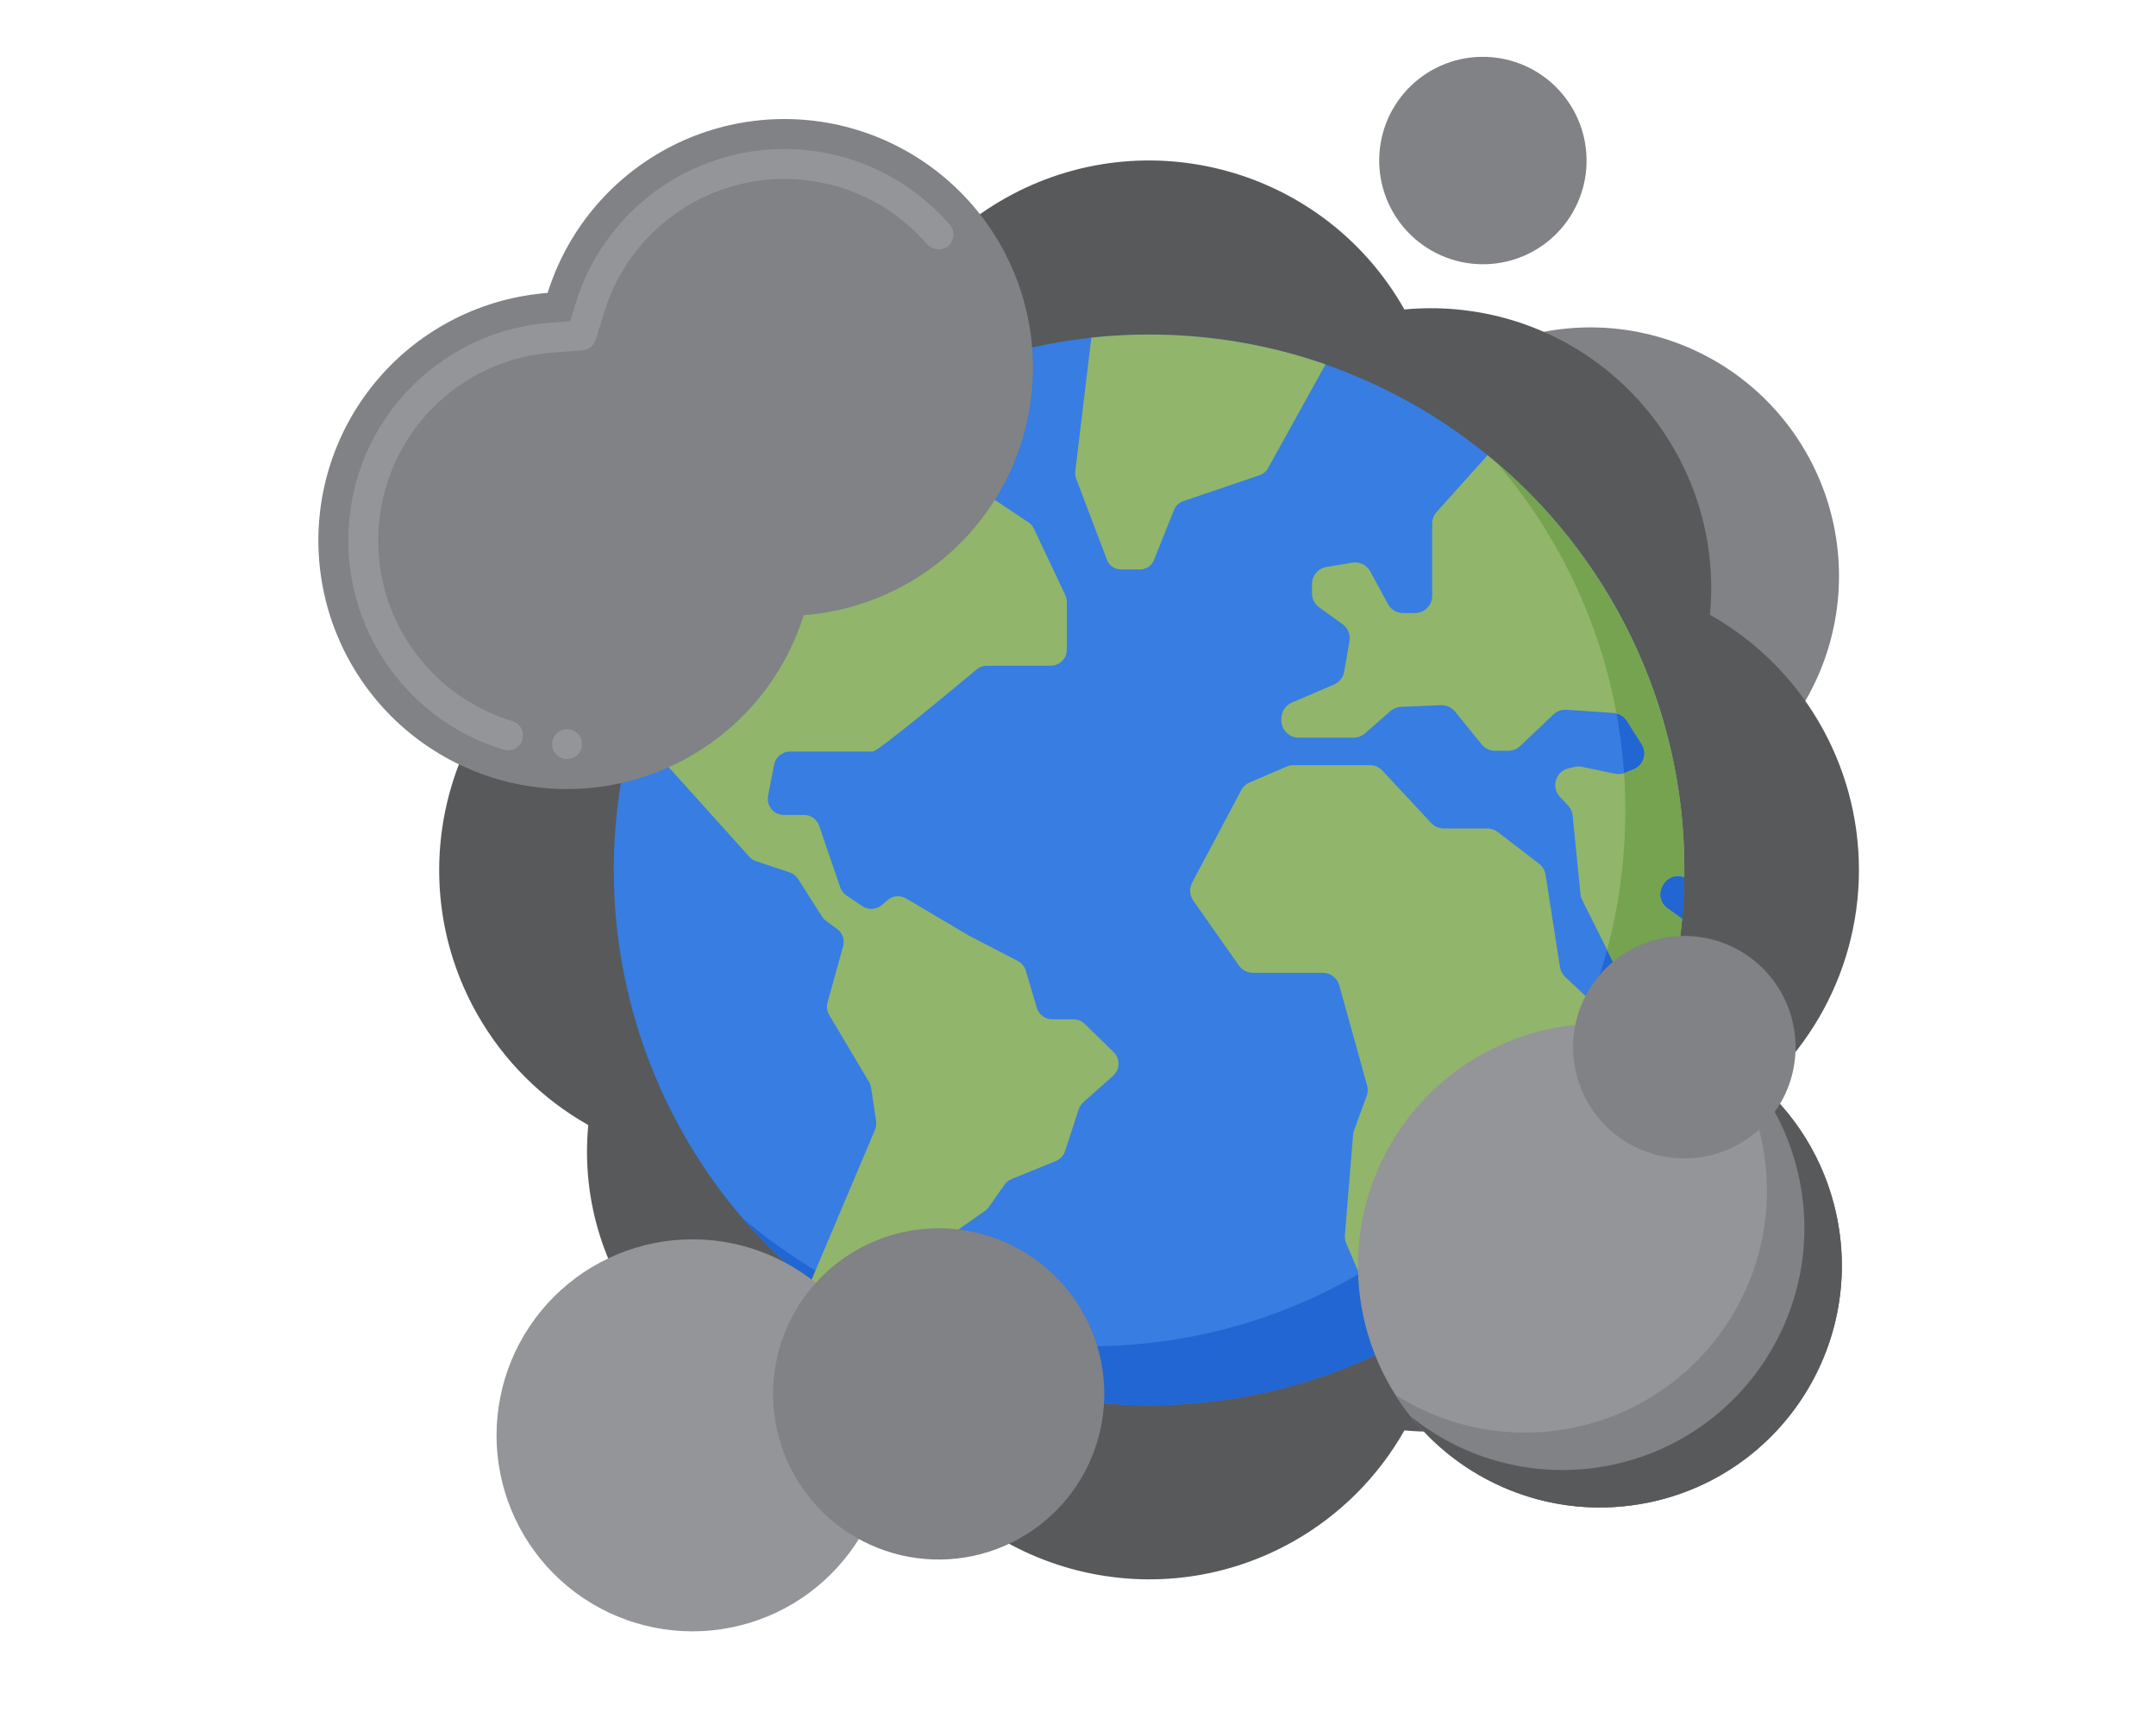 <svg xmlns="http://www.w3.org/2000/svg" xmlns:xlink="http://www.w3.org/1999/xlink" width="500" zoomAndPan="magnify" viewBox="0 0 375 300" height="400" preserveAspectRatio="xMidYMid meet" version="1.0"><path fill="#808285" d="M 309.367 71.938 C 310.289 73.008 311.16 74.121 311.977 75.281 C 312.789 76.438 313.547 77.633 314.246 78.863 C 314.941 80.094 315.578 81.355 316.152 82.652 C 316.727 83.945 317.234 85.262 317.68 86.605 C 318.125 87.949 318.5 89.312 318.812 90.695 C 319.121 92.074 319.363 93.469 319.539 94.871 C 319.711 96.277 319.816 97.688 319.852 99.102 C 319.887 100.516 319.852 101.926 319.75 103.34 C 319.645 104.75 319.473 106.152 319.23 107.547 C 318.988 108.941 318.68 110.32 318.305 111.684 C 317.926 113.047 317.484 114.387 316.977 115.707 C 316.465 117.027 315.895 118.32 315.258 119.582 C 314.621 120.848 313.926 122.078 313.168 123.273 C 312.414 124.469 311.602 125.621 310.73 126.738 C 309.859 127.852 308.938 128.922 307.961 129.945 C 306.988 130.973 305.965 131.945 304.891 132.867 C 303.82 133.793 302.707 134.66 301.551 135.477 C 300.395 136.289 299.199 137.047 297.969 137.742 C 296.738 138.441 295.477 139.074 294.184 139.648 C 292.891 140.219 291.574 140.727 290.23 141.172 C 288.887 141.613 287.523 141.992 286.145 142.301 C 284.762 142.609 283.371 142.852 281.969 143.023 C 280.562 143.195 279.152 143.301 277.738 143.332 C 276.324 143.367 274.914 143.332 273.5 143.227 C 272.09 143.121 270.688 142.949 269.293 142.707 C 267.898 142.465 266.52 142.152 265.156 141.777 C 263.793 141.398 262.449 140.953 261.133 140.445 C 259.812 139.934 258.52 139.359 257.254 138.723 C 255.992 138.086 254.762 137.391 253.566 136.633 C 252.371 135.875 251.215 135.062 250.098 134.191 C 248.984 133.32 247.914 132.395 246.887 131.418 C 245.863 130.441 244.887 129.418 243.965 128.348 C 243.039 127.273 242.168 126.16 241.355 125.004 C 240.539 123.848 239.781 122.652 239.086 121.422 C 238.387 120.188 237.75 118.926 237.176 117.633 C 236.605 116.34 236.094 115.02 235.648 113.676 C 235.207 112.332 234.828 110.969 234.52 109.59 C 234.207 108.207 233.965 106.816 233.793 105.41 C 233.617 104.008 233.516 102.598 233.48 101.184 C 233.445 99.77 233.477 98.355 233.582 96.945 C 233.684 95.531 233.859 94.129 234.098 92.734 C 234.34 91.344 234.648 89.965 235.027 88.598 C 235.402 87.234 235.848 85.895 236.355 84.574 C 236.863 83.254 237.438 81.961 238.07 80.699 C 238.707 79.434 239.402 78.207 240.16 77.012 C 240.918 75.816 241.73 74.66 242.602 73.547 C 243.469 72.43 244.395 71.359 245.367 70.336 C 246.344 69.312 247.367 68.336 248.438 67.414 C 249.508 66.488 250.621 65.621 251.777 64.809 C 252.934 63.992 254.129 63.238 255.359 62.539 C 256.59 61.844 257.852 61.207 259.145 60.637 C 260.438 60.062 261.758 59.555 263.102 59.109 C 264.445 58.668 265.805 58.293 267.188 57.98 C 268.566 57.672 269.957 57.434 271.363 57.258 C 272.766 57.086 274.176 56.984 275.59 56.949 C 277.004 56.914 278.418 56.949 279.828 57.055 C 281.238 57.16 282.641 57.332 284.035 57.574 C 285.43 57.82 286.809 58.129 288.172 58.508 C 289.535 58.887 290.879 59.328 292.199 59.84 C 293.52 60.348 294.812 60.922 296.074 61.559 C 297.34 62.195 298.57 62.891 299.766 63.648 C 300.961 64.406 302.117 65.223 303.23 66.094 C 304.348 66.965 305.418 67.887 306.441 68.863 C 307.469 69.84 308.441 70.863 309.367 71.938 Z M 309.367 71.938 " fill-opacity="1" fill-rule="nonzero"/><path fill="#808285" d="M 271.574 16.145 C 271.961 16.59 272.324 17.055 272.664 17.539 C 273.004 18.023 273.32 18.52 273.613 19.035 C 273.902 19.551 274.168 20.078 274.41 20.617 C 274.648 21.156 274.859 21.707 275.047 22.27 C 275.23 22.828 275.391 23.398 275.52 23.973 C 275.648 24.551 275.75 25.133 275.824 25.719 C 275.895 26.305 275.938 26.895 275.953 27.484 C 275.969 28.074 275.953 28.664 275.91 29.254 C 275.867 29.844 275.797 30.43 275.695 31.012 C 275.594 31.594 275.465 32.168 275.309 32.738 C 275.148 33.309 274.965 33.867 274.754 34.418 C 274.539 34.969 274.301 35.508 274.035 36.035 C 273.77 36.562 273.48 37.078 273.164 37.578 C 272.848 38.074 272.508 38.559 272.145 39.023 C 271.781 39.488 271.398 39.934 270.988 40.363 C 270.582 40.789 270.156 41.199 269.707 41.582 C 269.262 41.969 268.797 42.332 268.312 42.672 C 267.832 43.012 267.332 43.328 266.816 43.617 C 266.305 43.91 265.777 44.176 265.238 44.414 C 264.699 44.652 264.148 44.863 263.586 45.051 C 263.023 45.234 262.457 45.391 261.879 45.52 C 261.305 45.648 260.723 45.75 260.137 45.824 C 259.551 45.895 258.961 45.938 258.371 45.953 C 257.781 45.965 257.191 45.953 256.602 45.906 C 256.012 45.863 255.426 45.793 254.844 45.691 C 254.262 45.59 253.688 45.461 253.117 45.301 C 252.551 45.145 251.988 44.957 251.438 44.746 C 250.887 44.531 250.348 44.293 249.82 44.027 C 249.293 43.762 248.777 43.469 248.277 43.156 C 247.781 42.84 247.297 42.5 246.832 42.133 C 246.367 41.77 245.918 41.387 245.492 40.977 C 245.062 40.57 244.656 40.141 244.27 39.695 C 243.883 39.246 243.52 38.781 243.18 38.301 C 242.84 37.816 242.523 37.316 242.234 36.805 C 241.941 36.289 241.676 35.762 241.438 35.223 C 241.195 34.68 240.984 34.129 240.801 33.57 C 240.613 33.008 240.457 32.441 240.328 31.863 C 240.195 31.285 240.094 30.707 240.023 30.117 C 239.949 29.531 239.906 28.945 239.891 28.352 C 239.879 27.762 239.891 27.172 239.934 26.582 C 239.977 25.996 240.051 25.41 240.152 24.828 C 240.254 24.246 240.383 23.668 240.539 23.102 C 240.695 22.531 240.879 21.969 241.094 21.418 C 241.305 20.867 241.543 20.328 241.809 19.801 C 242.074 19.273 242.367 18.762 242.684 18.262 C 242.996 17.762 243.336 17.281 243.699 16.816 C 244.062 16.348 244.449 15.902 244.855 15.477 C 245.262 15.047 245.691 14.641 246.137 14.254 C 246.586 13.867 247.051 13.508 247.531 13.168 C 248.016 12.828 248.516 12.512 249.027 12.219 C 249.543 11.93 250.07 11.664 250.609 11.426 C 251.148 11.188 251.699 10.973 252.258 10.789 C 252.82 10.602 253.391 10.445 253.965 10.316 C 254.543 10.188 255.121 10.086 255.711 10.016 C 256.297 9.941 256.883 9.898 257.473 9.887 C 258.066 9.871 258.656 9.887 259.242 9.93 C 259.832 9.973 260.418 10.047 261 10.148 C 261.582 10.25 262.156 10.379 262.727 10.535 C 263.297 10.695 263.855 10.879 264.41 11.094 C 264.961 11.305 265.5 11.543 266.027 11.809 C 266.555 12.074 267.066 12.367 267.566 12.684 C 268.066 13 268.547 13.34 269.016 13.703 C 269.48 14.066 269.926 14.453 270.355 14.859 C 270.781 15.27 271.191 15.695 271.574 16.145 Z M 271.574 16.145 " fill-opacity="1" fill-rule="nonzero"/><path fill="#58595b" d="M 323.332 151.297 C 323.34 132.914 313.434 115.949 297.414 106.918 C 299.957 80.133 280.285 56.359 253.48 53.82 C 250.418 53.531 247.336 53.531 244.273 53.82 C 230.426 29.312 199.316 20.664 174.793 34.504 C 166.707 39.066 160.023 45.742 155.461 53.82 C 128.652 51.281 104.863 70.934 102.32 97.719 C 102.031 100.777 102.031 103.859 102.32 106.918 C 77.793 120.754 69.141 151.84 82.988 176.348 C 87.555 184.422 94.238 191.102 102.32 195.664 C 99.777 222.449 119.449 246.219 146.254 248.762 C 149.316 249.051 152.398 249.051 155.461 248.762 C 169.309 273.266 200.418 281.914 224.945 268.078 C 233.027 263.516 239.711 256.836 244.277 248.762 C 271.082 251.301 294.875 231.645 297.414 204.859 C 297.707 201.801 297.707 198.723 297.414 195.664 C 313.434 186.629 323.336 169.676 323.332 151.297 Z M 323.332 151.297 " fill-opacity="1" fill-rule="nonzero"/><path fill="#808285" d="M 196.207 72.035 C 193.418 68.809 190.254 66.102 186.84 63.91 C 198.316 81.723 195.242 105.711 178.758 119.949 C 163.934 132.754 142.891 133.684 127.195 123.598 C 128.285 125.289 129.496 126.93 130.848 128.496 C 146.453 146.559 173.73 148.562 191.781 132.973 C 209.828 117.379 211.809 90.098 196.207 72.035 Z M 196.207 72.035 " fill-opacity="1" fill-rule="nonzero"/><path fill="#377de2" d="M 292.965 151.289 C 292.965 152.812 292.926 154.336 292.852 155.859 C 292.777 157.379 292.664 158.898 292.516 160.414 C 292.367 161.934 292.18 163.445 291.957 164.953 C 291.73 166.457 291.473 167.961 291.176 169.453 C 290.879 170.949 290.543 172.434 290.172 173.914 C 289.805 175.391 289.398 176.859 288.953 178.316 C 288.512 179.773 288.035 181.223 287.52 182.656 C 287.008 184.09 286.461 185.512 285.875 186.918 C 285.293 188.328 284.676 189.719 284.023 191.098 C 283.371 192.477 282.688 193.836 281.969 195.18 C 281.25 196.523 280.5 197.848 279.719 199.156 C 278.934 200.461 278.117 201.75 277.273 203.016 C 276.426 204.285 275.551 205.527 274.641 206.754 C 273.734 207.977 272.797 209.176 271.828 210.355 C 270.863 211.531 269.867 212.688 268.844 213.816 C 267.82 214.945 266.77 216.047 265.695 217.125 C 264.617 218.203 263.512 219.254 262.383 220.277 C 261.254 221.301 260.102 222.293 258.926 223.262 C 257.746 224.227 256.547 225.164 255.32 226.074 C 254.098 226.98 252.852 227.859 251.586 228.703 C 250.316 229.551 249.031 230.367 247.723 231.148 C 246.418 231.934 245.094 232.684 243.75 233.402 C 242.406 234.121 241.043 234.805 239.668 235.457 C 238.289 236.109 236.895 236.727 235.488 237.309 C 234.082 237.891 232.66 238.438 231.227 238.953 C 229.789 239.465 228.344 239.945 226.887 240.387 C 225.43 240.828 223.961 241.234 222.48 241.605 C 221.004 241.977 219.516 242.309 218.023 242.605 C 216.527 242.902 215.027 243.164 213.52 243.387 C 212.012 243.609 210.5 243.797 208.984 243.945 C 207.469 244.098 205.949 244.207 204.426 244.281 C 202.906 244.359 201.383 244.395 199.859 244.395 C 198.336 244.395 196.812 244.359 195.289 244.281 C 193.77 244.207 192.25 244.098 190.734 243.945 C 189.219 243.797 187.707 243.609 186.199 243.387 C 184.691 243.164 183.191 242.902 181.695 242.605 C 180.199 242.309 178.715 241.977 177.238 241.605 C 175.758 241.234 174.289 240.828 172.832 240.387 C 171.375 239.945 169.93 239.465 168.492 238.953 C 167.059 238.438 165.637 237.891 164.23 237.309 C 162.82 236.727 161.43 236.109 160.051 235.457 C 158.676 234.805 157.312 234.121 155.969 233.402 C 154.625 232.684 153.301 231.934 151.992 231.148 C 150.688 230.367 149.398 229.551 148.133 228.703 C 146.867 227.859 145.621 226.98 144.398 226.074 C 143.172 225.164 141.973 224.227 140.793 223.262 C 139.617 222.293 138.465 221.301 137.336 220.277 C 136.207 219.254 135.102 218.203 134.023 217.125 C 132.945 216.047 131.898 214.945 130.875 213.816 C 129.852 212.688 128.855 211.531 127.891 210.355 C 126.922 209.176 125.984 207.977 125.078 206.754 C 124.168 205.527 123.293 204.285 122.445 203.016 C 121.598 201.75 120.785 200.461 120 199.156 C 119.219 197.848 118.469 196.523 117.75 195.18 C 117.031 193.836 116.344 192.477 115.695 191.098 C 115.043 189.719 114.426 188.328 113.844 186.918 C 113.258 185.512 112.711 184.09 112.199 182.656 C 111.684 181.223 111.207 179.773 110.766 178.316 C 110.32 176.859 109.914 175.391 109.547 173.914 C 109.176 172.434 108.84 170.949 108.543 169.453 C 108.246 167.961 107.988 166.457 107.762 164.953 C 107.539 163.445 107.352 161.934 107.203 160.414 C 107.055 158.898 106.941 157.379 106.867 155.859 C 106.793 154.336 106.754 152.812 106.754 151.289 C 106.754 149.766 106.793 148.242 106.867 146.723 C 106.941 145.199 107.055 143.68 107.203 142.164 C 107.352 140.648 107.539 139.137 107.762 137.629 C 107.988 136.121 108.246 134.621 108.543 133.125 C 108.84 131.633 109.176 130.145 109.547 128.668 C 109.914 127.188 110.32 125.723 110.766 124.262 C 111.207 122.805 111.684 121.359 112.199 119.922 C 112.711 118.488 113.258 117.066 113.844 115.66 C 114.426 114.254 115.043 112.859 115.695 111.484 C 116.344 110.105 117.031 108.746 117.75 107.402 C 118.469 106.059 119.219 104.73 120 103.426 C 120.785 102.117 121.598 100.832 122.445 99.562 C 123.293 98.297 124.168 97.051 125.078 95.828 C 125.984 94.602 126.922 93.402 127.891 92.227 C 128.855 91.047 129.852 89.895 130.875 88.766 C 131.898 87.637 132.945 86.531 134.023 85.453 C 135.102 84.379 136.207 83.328 137.336 82.305 C 138.465 81.281 139.617 80.285 140.793 79.32 C 141.973 78.352 143.172 77.414 144.398 76.508 C 145.621 75.598 146.867 74.723 148.133 73.875 C 149.398 73.031 150.688 72.215 151.992 71.43 C 153.301 70.648 154.625 69.898 155.969 69.18 C 157.312 68.461 158.676 67.777 160.051 67.125 C 161.43 66.473 162.82 65.855 164.23 65.273 C 165.637 64.688 167.059 64.141 168.492 63.629 C 169.93 63.113 171.375 62.637 172.832 62.195 C 174.289 61.75 175.758 61.344 177.238 60.977 C 178.715 60.605 180.199 60.27 181.695 59.973 C 183.191 59.676 184.691 59.418 186.199 59.191 C 187.707 58.969 189.219 58.781 190.734 58.633 C 192.25 58.484 193.77 58.371 195.289 58.297 C 196.812 58.223 198.336 58.184 199.859 58.184 C 201.383 58.184 202.906 58.223 204.426 58.297 C 205.949 58.371 207.469 58.484 208.984 58.633 C 210.5 58.781 212.012 58.969 213.52 59.191 C 215.027 59.418 216.527 59.676 218.023 59.973 C 219.516 60.27 221.004 60.605 222.48 60.977 C 223.961 61.344 225.43 61.75 226.887 62.195 C 228.344 62.637 229.789 63.113 231.227 63.629 C 232.66 64.141 234.082 64.688 235.488 65.273 C 236.895 65.855 238.289 66.473 239.668 67.125 C 241.043 67.777 242.406 68.461 243.75 69.18 C 245.094 69.898 246.418 70.648 247.723 71.43 C 249.031 72.215 250.316 73.031 251.586 73.875 C 252.852 74.723 254.098 75.598 255.32 76.508 C 256.547 77.414 257.746 78.352 258.926 79.32 C 260.102 80.285 261.254 81.281 262.383 82.305 C 263.512 83.328 264.617 84.379 265.695 85.453 C 266.77 86.531 267.82 87.637 268.844 88.766 C 269.867 89.895 270.863 91.047 271.828 92.227 C 272.797 93.402 273.734 94.602 274.641 95.828 C 275.551 97.051 276.426 98.297 277.273 99.562 C 278.117 100.832 278.934 102.117 279.719 103.426 C 280.5 104.73 281.25 106.059 281.969 107.402 C 282.688 108.746 283.371 110.105 284.023 111.48 C 284.676 112.859 285.293 114.254 285.875 115.66 C 286.461 117.066 287.008 118.488 287.52 119.922 C 288.035 121.359 288.512 122.805 288.953 124.262 C 289.398 125.723 289.805 127.188 290.172 128.668 C 290.543 130.145 290.879 131.633 291.176 133.125 C 291.473 134.621 291.73 136.121 291.957 137.629 C 292.18 139.137 292.367 140.648 292.516 142.164 C 292.664 143.68 292.777 145.199 292.852 146.723 C 292.926 148.242 292.965 149.766 292.965 151.289 Z M 292.965 151.289 " fill-opacity="1" fill-rule="nonzero"/><path fill="#2266d3" d="M 260.363 80.52 C 274.289 96.793 282.699 117.926 282.699 141.027 C 282.699 192.445 241.016 234.129 189.598 234.129 C 166.5 234.129 145.367 225.719 129.094 211.793 C 146.168 231.746 171.539 244.395 199.859 244.395 C 251.281 244.395 292.965 202.707 292.965 151.289 C 292.965 122.965 280.316 97.598 260.363 80.52 Z M 260.363 80.52 " fill-opacity="1" fill-rule="nonzero"/><path fill="#91b56b" d="M 200.711 97.406 L 204.211 88.66 C 204.488 87.961 205.062 87.418 205.777 87.172 L 219.117 82.633 C 219.727 82.426 220.234 82 220.547 81.438 L 230.555 63.363 C 220.941 60.008 210.613 58.184 199.859 58.184 C 196.469 58.184 193.121 58.367 189.824 58.719 L 187.02 82.004 C 186.969 82.422 187.023 82.84 187.172 83.234 L 192.543 97.367 C 192.922 98.371 193.883 99.031 194.957 99.031 L 198.312 99.031 C 199.367 99.031 200.32 98.391 200.711 97.406 Z M 200.711 97.406 " fill-opacity="1" fill-rule="nonzero"/><path fill="#91b56b" d="M 290.004 157.953 C 288.785 157.074 288.406 155.43 289.121 154.105 L 289.215 153.93 C 289.938 152.586 291.551 152.004 292.957 152.562 C 292.961 152.137 292.965 151.715 292.965 151.289 C 292.965 122.203 279.629 96.238 258.742 79.164 L 249.871 89.043 C 249.379 89.59 249.105 90.305 249.105 91.043 L 249.105 103.625 C 249.105 105.281 247.762 106.621 246.109 106.621 L 244.047 106.621 C 242.945 106.621 241.938 106.02 241.41 105.051 L 238.34 99.379 C 237.73 98.254 236.473 97.641 235.211 97.852 L 230.703 98.602 C 229.258 98.844 228.199 100.094 228.199 101.559 L 228.199 103.188 C 228.199 104.152 228.66 105.055 229.441 105.617 L 233.52 108.566 C 234.449 109.238 234.914 110.379 234.719 111.508 L 233.797 116.805 C 233.625 117.805 232.957 118.645 232.027 119.047 L 224.691 122.188 C 223.59 122.66 222.875 123.746 222.875 124.945 L 222.875 125.293 C 222.875 126.949 224.219 128.289 225.871 128.289 L 235.434 128.289 C 236.16 128.289 236.859 128.027 237.406 127.547 L 241.844 123.664 C 242.359 123.215 243.016 122.953 243.699 122.926 L 250.641 122.648 C 251.586 122.609 252.492 123.023 253.09 123.758 L 257.707 129.457 C 258.273 130.16 259.129 130.57 260.035 130.57 L 262.352 130.57 C 263.117 130.57 263.855 130.273 264.414 129.746 L 270.195 124.254 C 270.805 123.676 271.625 123.379 272.465 123.438 L 280.664 124 C 281.613 124.066 282.473 124.578 282.984 125.383 L 285.555 129.422 C 286.562 131.004 285.883 133.113 284.137 133.812 L 282.633 134.414 C 282.086 134.633 281.484 134.684 280.902 134.562 L 275.203 133.363 C 274.785 133.273 274.352 133.277 273.938 133.367 L 272.859 133.609 C 270.594 134.113 269.734 136.891 271.32 138.582 L 272.734 140.09 C 273.184 140.57 273.465 141.184 273.531 141.84 L 274.895 155.484 C 274.93 155.848 275.031 156.203 275.195 156.527 L 281.344 168.82 C 281.852 169.836 282.891 170.477 284.023 170.477 L 290.98 170.477 C 291.711 166.988 292.25 163.43 292.578 159.812 Z M 290.004 157.953 " fill-opacity="1" fill-rule="nonzero"/><path fill="#76a34f" d="M 292.957 150.164 C 292.805 123.664 280.574 97.648 260.367 80.523 C 270.801 92.719 278.141 107.645 281.16 124.078 C 281.91 124.262 282.566 124.727 282.984 125.383 L 285.555 129.422 C 286.562 131.004 285.883 133.117 284.141 133.812 C 284.074 133.852 282.48 134.469 282.473 134.473 C 283.211 144.777 282.152 155.512 279.531 165.199 L 281.344 168.824 C 281.852 169.84 282.891 170.48 284.023 170.48 L 290.984 170.48 C 291.719 166.961 292.254 163.398 292.578 159.812 L 290.004 157.953 C 287.152 155.898 289.695 151.266 292.953 152.562 C 292.965 151.766 292.969 150.965 292.957 150.164 Z M 292.957 150.164 " fill-opacity="1" fill-rule="nonzero"/><path fill="#91b56b" d="M 155.27 220.988 L 160.902 217.859 C 160.988 217.812 161.07 217.762 161.148 217.707 L 171.293 210.605 C 171.555 210.422 171.785 210.191 171.973 209.93 L 174.73 206.023 C 175.043 205.586 175.469 205.242 175.965 205.043 L 183.637 201.93 C 184.398 201.621 184.988 200.988 185.246 200.207 L 187.629 192.922 C 187.781 192.449 188.059 192.027 188.43 191.699 L 193.613 187.09 C 194.828 186.008 194.871 184.129 193.711 182.992 L 188.68 178.074 C 188.156 177.562 187.453 177.273 186.723 177.273 L 183.023 177.273 C 181.781 177.273 180.688 176.457 180.336 175.266 L 178.426 168.82 C 178.211 168.09 177.707 167.477 177.031 167.129 L 168.562 162.738 C 168.516 162.711 168.469 162.688 168.426 162.66 L 157.617 156.258 C 156.578 155.641 155.258 155.762 154.348 156.555 L 153.402 157.379 C 152.449 158.211 151.055 158.301 150.004 157.598 L 147.242 155.75 C 146.73 155.406 146.348 154.91 146.148 154.328 L 142.484 143.625 C 142.098 142.492 141.031 141.73 139.832 141.73 L 136.348 141.73 C 134.586 141.73 133.262 140.125 133.594 138.395 L 134.645 132.98 C 134.898 131.664 136.051 130.711 137.395 130.711 L 151.789 130.711 C 152.719 130.711 166.43 119.293 169.855 116.43 C 170.359 116.008 170.988 115.781 171.645 115.781 L 182.75 115.781 C 184.301 115.781 185.555 114.527 185.555 112.98 L 185.555 104.684 C 185.555 104.27 185.461 103.859 185.285 103.484 L 179.844 91.961 C 179.625 91.504 179.289 91.109 178.863 90.828 L 168.941 84.211 C 167.078 82.969 164.586 84.305 164.586 86.543 L 164.586 89.172 C 164.586 90.039 164.184 90.859 163.496 91.391 L 158.426 95.309 C 157.441 96.07 156.074 96.09 155.066 95.359 L 147.523 89.898 C 146.848 89.41 146.426 88.645 146.371 87.812 L 145.836 79.793 C 145.781 78.953 146.105 78.129 146.727 77.555 L 149.363 75.105 C 150.188 74.34 151.391 74.141 152.414 74.602 L 157.852 77.035 C 159.484 77.77 161.375 76.805 161.738 75.051 L 162.508 71.355 C 162.695 70.461 162.434 69.535 161.812 68.867 L 160.121 67.062 C 136.738 78.117 118.691 98.621 110.926 123.652 L 114.648 131.414 C 114.766 131.652 114.914 131.875 115.094 132.074 L 130.324 148.996 C 130.648 149.355 131.059 149.625 131.52 149.781 L 137.34 151.719 C 137.949 151.922 138.469 152.328 138.816 152.871 L 142.973 159.402 C 143.16 159.699 143.402 159.957 143.688 160.164 L 145.598 161.551 C 146.543 162.238 146.961 163.441 146.648 164.566 L 143.934 174.336 C 143.73 175.074 143.836 175.863 144.227 176.52 L 151.152 188.168 C 151.34 188.48 151.461 188.828 151.516 189.188 L 152.383 194.969 C 152.461 195.48 152.395 196.004 152.191 196.477 L 140.844 223.301 C 143.609 225.566 146.504 227.68 149.52 229.621 L 154.25 221.965 C 154.5 221.559 154.852 221.223 155.27 220.988 Z M 155.27 220.988 " fill-opacity="1" fill-rule="nonzero"/><path fill="#91b56b" d="M 269.715 190.672 L 283.934 183.324 C 284.926 182.809 285.555 181.781 285.555 180.664 L 285.555 179.598 C 285.555 178.18 284.562 176.957 283.176 176.664 L 279.156 175.82 C 278.617 175.707 278.117 175.445 277.719 175.066 L 272.234 169.887 C 271.75 169.43 271.434 168.828 271.332 168.172 L 268.824 152.121 C 268.703 151.363 268.297 150.676 267.688 150.207 L 260.512 144.703 C 259.988 144.301 259.348 144.082 258.688 144.082 L 251.125 144.082 C 250.297 144.082 249.5 143.738 248.934 143.129 L 240.449 134.027 C 239.883 133.418 239.09 133.074 238.258 133.074 L 224.973 133.074 C 224.566 133.074 224.164 133.156 223.789 133.316 L 217.344 136.078 C 216.715 136.348 216.199 136.824 215.879 137.43 L 207.352 153.496 C 206.824 154.492 206.898 155.703 207.547 156.625 L 215.48 167.91 C 216.039 168.711 216.953 169.184 217.93 169.184 L 230.062 169.184 C 231.406 169.184 232.59 170.082 232.949 171.379 L 237.781 188.777 C 237.949 189.383 237.922 190.027 237.707 190.617 L 235.52 196.547 C 235.426 196.801 235.367 197.066 235.348 197.34 L 233.918 214.816 C 233.879 215.301 233.961 215.789 234.152 216.238 L 236.387 221.457 C 236.914 222.688 238.195 223.422 239.523 223.25 L 247.75 222.188 C 248.586 222.078 249.34 221.625 249.82 220.934 L 256.848 210.898 C 256.977 210.711 257.133 210.539 257.305 210.383 L 263.68 204.68 C 264.066 204.336 264.355 203.895 264.52 203.406 L 268.25 192.375 C 268.5 191.641 269.023 191.031 269.715 190.672 Z M 269.715 190.672 " fill-opacity="1" fill-rule="nonzero"/><path fill="#76a34f" d="M 269.715 190.672 L 283.934 183.324 C 284.926 182.809 285.555 181.781 285.555 180.664 L 285.555 179.598 C 285.555 178.18 284.562 176.957 283.176 176.664 L 279.156 175.82 C 278.617 175.707 278.117 175.445 277.719 175.066 L 276.664 174.07 C 269.055 194.117 254.719 210.852 236.414 221.52 C 236.961 222.715 238.219 223.418 239.523 223.25 L 247.75 222.188 C 248.586 222.078 249.34 221.625 249.82 220.934 L 256.848 210.898 C 256.977 210.711 257.133 210.539 257.305 210.383 L 263.68 204.68 C 264.066 204.336 264.355 203.895 264.52 203.406 L 268.25 192.375 C 268.5 191.641 269.023 191.031 269.715 190.672 Z M 269.715 190.672 " fill-opacity="1" fill-rule="nonzero"/><path fill="#939598" d="M 144.559 225.516 C 145.348 226.305 146.098 227.133 146.805 227.996 C 147.512 228.859 148.18 229.754 148.797 230.68 C 149.418 231.609 149.992 232.566 150.52 233.551 C 151.043 234.535 151.52 235.543 151.949 236.574 C 152.375 237.605 152.75 238.656 153.074 239.727 C 153.398 240.793 153.672 241.875 153.887 242.969 C 154.105 244.066 154.27 245.168 154.379 246.281 C 154.488 247.391 154.543 248.504 154.543 249.621 C 154.543 250.738 154.488 251.852 154.379 252.961 C 154.27 254.074 154.105 255.176 153.891 256.273 C 153.672 257.367 153.398 258.449 153.074 259.516 C 152.75 260.586 152.375 261.637 151.949 262.668 C 151.523 263.699 151.047 264.707 150.52 265.691 C 149.992 266.676 149.418 267.633 148.801 268.562 C 148.18 269.488 147.516 270.383 146.805 271.246 C 146.098 272.109 145.348 272.938 144.559 273.727 C 143.77 274.516 142.945 275.266 142.082 275.973 C 141.219 276.68 140.32 277.348 139.395 277.965 C 138.465 278.586 137.508 279.16 136.523 279.688 C 135.539 280.211 134.531 280.688 133.5 281.117 C 132.469 281.543 131.418 281.918 130.352 282.242 C 129.281 282.566 128.199 282.84 127.105 283.055 C 126.012 283.273 124.906 283.438 123.797 283.547 C 122.684 283.656 121.57 283.711 120.453 283.711 C 119.34 283.711 118.223 283.656 117.113 283.547 C 116 283.438 114.898 283.273 113.805 283.059 C 112.707 282.84 111.629 282.566 110.559 282.242 C 109.492 281.922 108.441 281.543 107.41 281.117 C 106.379 280.691 105.371 280.215 104.383 279.688 C 103.398 279.16 102.445 278.586 101.516 277.969 C 100.586 277.348 99.691 276.684 98.828 275.973 C 97.965 275.266 97.137 274.516 96.348 273.727 C 95.559 272.938 94.812 272.113 94.102 271.25 C 93.395 270.387 92.73 269.488 92.109 268.562 C 91.488 267.633 90.914 266.676 90.391 265.691 C 89.863 264.707 89.387 263.699 88.961 262.668 C 88.531 261.637 88.156 260.586 87.832 259.52 C 87.508 258.449 87.238 257.367 87.02 256.273 C 86.801 255.18 86.637 254.074 86.527 252.965 C 86.418 251.852 86.363 250.738 86.363 249.621 C 86.363 248.504 86.418 247.391 86.527 246.281 C 86.637 245.168 86.801 244.066 87.02 242.973 C 87.238 241.875 87.508 240.793 87.832 239.727 C 88.156 238.656 88.531 237.609 88.957 236.578 C 89.387 235.543 89.863 234.535 90.391 233.551 C 90.914 232.566 91.488 231.609 92.109 230.684 C 92.73 229.754 93.395 228.859 94.102 227.996 C 94.809 227.133 95.559 226.305 96.348 225.516 C 97.137 224.727 97.965 223.977 98.828 223.27 C 99.691 222.562 100.586 221.898 101.516 221.277 C 102.441 220.656 103.398 220.082 104.383 219.559 C 105.367 219.031 106.375 218.555 107.406 218.125 C 108.438 217.699 109.488 217.324 110.559 217 C 111.625 216.676 112.707 216.406 113.801 216.188 C 114.898 215.969 116 215.805 117.113 215.695 C 118.223 215.586 119.336 215.531 120.453 215.531 C 121.57 215.531 122.684 215.586 123.793 215.695 C 124.906 215.805 126.008 215.969 127.105 216.188 C 128.199 216.402 129.281 216.676 130.348 217 C 131.418 217.324 132.469 217.699 133.5 218.125 C 134.531 218.555 135.539 219.031 136.523 219.555 C 137.508 220.082 138.465 220.656 139.395 221.277 C 140.32 221.898 141.215 222.562 142.078 223.27 C 142.941 223.977 143.77 224.727 144.559 225.516 Z M 144.559 225.516 " fill-opacity="1" fill-rule="nonzero"/><path fill="#808285" d="M 176.441 216.805 C 177.277 217.234 178.094 217.707 178.887 218.219 C 179.68 218.73 180.445 219.277 181.184 219.867 C 181.922 220.453 182.633 221.074 183.309 221.73 C 183.984 222.387 184.629 223.074 185.238 223.793 C 185.852 224.516 186.422 225.262 186.961 226.039 C 187.496 226.812 187.992 227.613 188.449 228.441 C 188.91 229.266 189.324 230.109 189.699 230.977 C 190.074 231.84 190.406 232.723 190.695 233.621 C 190.98 234.52 191.227 235.43 191.426 236.352 C 191.621 237.273 191.777 238.203 191.883 239.141 C 191.992 240.078 192.051 241.02 192.066 241.961 C 192.082 242.906 192.051 243.848 191.973 244.789 C 191.895 245.727 191.773 246.664 191.602 247.59 C 191.434 248.52 191.219 249.438 190.957 250.344 C 190.699 251.25 190.395 252.141 190.051 253.02 C 189.703 253.895 189.312 254.754 188.879 255.594 C 188.449 256.434 187.977 257.25 187.465 258.039 C 186.953 258.832 186.406 259.598 185.82 260.336 C 185.23 261.078 184.609 261.785 183.953 262.461 C 183.297 263.141 182.609 263.785 181.891 264.395 C 181.168 265.004 180.422 265.578 179.645 266.113 C 178.871 266.648 178.07 267.145 177.246 267.605 C 176.418 268.062 175.574 268.477 174.707 268.852 C 173.844 269.227 172.961 269.559 172.062 269.848 C 171.164 270.137 170.254 270.379 169.332 270.578 C 168.41 270.777 167.48 270.93 166.543 271.035 C 165.605 271.145 164.664 271.207 163.723 271.219 C 162.777 271.234 161.836 271.203 160.895 271.125 C 159.957 271.047 159.023 270.926 158.094 270.754 C 157.164 270.586 156.25 270.371 155.34 270.113 C 154.434 269.852 153.543 269.551 152.664 269.203 C 151.789 268.855 150.93 268.465 150.09 268.035 C 149.254 267.602 148.438 267.133 147.645 266.621 C 146.852 266.109 146.086 265.559 145.348 264.973 C 144.609 264.387 143.898 263.762 143.223 263.105 C 142.547 262.449 141.902 261.762 141.293 261.043 C 140.68 260.324 140.109 259.574 139.57 258.801 C 139.035 258.023 138.539 257.223 138.082 256.398 C 137.621 255.574 137.207 254.727 136.832 253.863 C 136.457 252.996 136.125 252.113 135.836 251.215 C 135.551 250.316 135.305 249.406 135.105 248.484 C 134.91 247.562 134.754 246.633 134.648 245.695 C 134.539 244.758 134.48 243.816 134.465 242.875 C 134.449 241.93 134.48 240.988 134.559 240.051 C 134.637 239.109 134.758 238.176 134.93 237.246 C 135.098 236.32 135.312 235.402 135.574 234.496 C 135.832 233.586 136.137 232.695 136.484 231.816 C 136.828 230.941 137.219 230.082 137.652 229.242 C 138.082 228.406 138.555 227.59 139.066 226.797 C 139.578 226.004 140.125 225.238 140.711 224.5 C 141.301 223.762 141.922 223.055 142.578 222.375 C 143.234 221.699 143.922 221.055 144.641 220.445 C 145.363 219.836 146.109 219.262 146.887 218.723 C 147.66 218.188 148.461 217.691 149.285 217.234 C 150.113 216.773 150.957 216.359 151.824 215.984 C 152.688 215.609 153.57 215.277 154.469 214.988 C 155.367 214.703 156.277 214.457 157.199 214.258 C 158.121 214.062 159.051 213.906 159.988 213.801 C 160.926 213.695 161.867 213.633 162.809 213.617 C 163.754 213.602 164.695 213.633 165.637 213.711 C 166.574 213.789 167.508 213.914 168.438 214.082 C 169.367 214.25 170.281 214.465 171.191 214.727 C 172.098 214.984 172.988 215.289 173.867 215.637 C 174.742 215.98 175.602 216.371 176.441 216.805 Z M 176.441 216.805 " fill-opacity="1" fill-rule="nonzero"/><path fill="#939598" d="M 316.168 201.828 C 316.766 203.07 317.301 204.336 317.777 205.629 C 318.25 206.926 318.66 208.238 319.004 209.574 C 319.348 210.906 319.629 212.254 319.84 213.617 C 320.051 214.977 320.199 216.348 320.277 217.723 C 320.355 219.098 320.363 220.473 320.309 221.852 C 320.25 223.227 320.125 224.598 319.934 225.961 C 319.742 227.328 319.484 228.68 319.156 230.02 C 318.832 231.355 318.441 232.676 317.988 233.977 C 317.535 235.277 317.016 236.555 316.438 237.805 C 315.859 239.055 315.219 240.273 314.52 241.461 C 313.82 242.648 313.062 243.797 312.25 244.91 C 311.438 246.023 310.574 247.094 309.656 248.121 C 308.738 249.148 307.773 250.129 306.758 251.062 C 305.742 251.996 304.688 252.875 303.586 253.707 C 302.484 254.535 301.348 255.309 300.168 256.027 C 298.992 256.742 297.785 257.402 296.543 258 C 295.301 258.598 294.035 259.133 292.742 259.609 C 291.445 260.082 290.133 260.492 288.797 260.836 C 287.465 261.18 286.117 261.461 284.754 261.672 C 283.395 261.883 282.023 262.027 280.648 262.105 C 279.273 262.184 277.898 262.195 276.52 262.137 C 275.145 262.082 273.773 261.957 272.41 261.766 C 271.043 261.57 269.691 261.312 268.355 260.988 C 267.016 260.664 265.695 260.273 264.395 259.82 C 263.094 259.367 261.816 258.848 260.566 258.27 C 259.316 257.688 258.098 257.051 256.91 256.352 C 255.723 255.648 254.574 254.895 253.461 254.082 C 252.348 253.27 251.277 252.402 250.25 251.484 C 249.223 250.57 248.242 249.602 247.309 248.59 C 246.375 247.574 245.496 246.516 244.664 245.418 C 243.836 244.316 243.062 243.176 242.348 242 C 241.629 240.824 240.973 239.617 240.371 238.375 C 239.773 237.133 239.238 235.867 238.766 234.57 C 238.289 233.277 237.879 231.965 237.535 230.629 C 237.191 229.297 236.914 227.949 236.699 226.586 C 236.488 225.227 236.344 223.855 236.266 222.48 C 236.188 221.105 236.176 219.727 236.234 218.352 C 236.289 216.977 236.414 215.605 236.609 214.238 C 236.801 212.875 237.059 211.523 237.383 210.184 C 237.707 208.844 238.098 207.523 238.551 206.223 C 239.008 204.922 239.523 203.648 240.102 202.398 C 240.684 201.148 241.324 199.93 242.023 198.742 C 242.723 197.555 243.477 196.406 244.289 195.293 C 245.102 194.18 245.969 193.109 246.887 192.082 C 247.805 191.055 248.77 190.074 249.781 189.141 C 250.797 188.207 251.855 187.324 252.953 186.496 C 254.055 185.668 255.195 184.895 256.371 184.176 C 257.547 183.461 258.758 182.801 259.996 182.203 C 261.238 181.605 262.504 181.07 263.801 180.594 C 265.094 180.121 266.406 179.711 267.742 179.367 C 269.074 179.023 270.422 178.742 271.785 178.531 C 273.145 178.316 274.516 178.172 275.891 178.094 C 277.266 178.016 278.645 178.008 280.02 178.062 C 281.395 178.121 282.766 178.246 284.133 178.438 C 285.496 178.629 286.848 178.887 288.188 179.215 C 289.527 179.539 290.848 179.926 292.148 180.383 C 293.449 180.836 294.723 181.355 295.973 181.934 C 297.223 182.512 298.441 183.152 299.629 183.852 C 300.816 184.551 301.965 185.309 303.078 186.121 C 304.191 186.934 305.262 187.797 306.289 188.715 C 307.316 189.633 308.297 190.598 309.23 191.613 C 310.164 192.629 311.047 193.684 311.875 194.785 C 312.703 195.887 313.477 197.023 314.195 198.199 C 314.91 199.379 315.57 200.586 316.168 201.828 Z M 316.168 201.828 " fill-opacity="1" fill-rule="nonzero"/><path fill="#808285" d="M 319.484 211.594 C 317.086 199.965 310.105 190.457 300.816 184.562 C 303.461 188.734 305.406 193.449 306.461 198.57 C 311.152 221.328 296.508 243.582 273.75 248.273 C 262.621 250.57 251.609 248.234 242.715 242.59 C 251.809 256.957 269.137 264.93 286.773 261.297 C 309.531 256.602 324.176 234.352 319.484 211.594 Z M 319.484 211.594 " fill-opacity="1" fill-rule="nonzero"/><path fill="#58595b" d="M 319.484 211.594 C 317.426 201.613 311.992 193.195 304.621 187.281 C 308.652 192.309 311.582 198.34 312.973 205.082 C 317.664 227.84 303.02 250.09 280.262 254.785 C 267.48 257.418 254.863 253.957 245.422 246.383 C 254.992 258.32 270.758 264.598 286.773 261.297 C 309.531 256.602 324.176 234.352 319.484 211.594 Z M 319.484 211.594 " fill-opacity="1" fill-rule="nonzero"/><path fill="#808285" d="M 310.387 173.715 C 310.664 174.285 310.91 174.867 311.129 175.465 C 311.344 176.059 311.535 176.664 311.691 177.277 C 311.852 177.891 311.98 178.508 312.078 179.137 C 312.176 179.762 312.242 180.391 312.277 181.023 C 312.312 181.656 312.316 182.289 312.293 182.922 C 312.266 183.555 312.207 184.188 312.117 184.812 C 312.031 185.441 311.91 186.062 311.762 186.68 C 311.613 187.293 311.434 187.902 311.227 188.5 C 311.016 189.098 310.777 189.684 310.512 190.258 C 310.246 190.836 309.949 191.395 309.629 191.941 C 309.309 192.488 308.961 193.016 308.586 193.527 C 308.211 194.039 307.816 194.531 307.391 195.004 C 306.969 195.477 306.527 195.93 306.059 196.355 C 305.594 196.785 305.105 197.191 304.602 197.574 C 304.094 197.953 303.57 198.309 303.031 198.641 C 302.488 198.969 301.934 199.273 301.363 199.547 C 300.793 199.824 300.207 200.07 299.613 200.285 C 299.02 200.504 298.414 200.691 297.801 200.852 C 297.188 201.012 296.566 201.137 295.941 201.234 C 295.316 201.332 294.688 201.402 294.055 201.438 C 293.422 201.473 292.789 201.477 292.156 201.449 C 291.52 201.426 290.891 201.367 290.262 201.277 C 289.637 201.191 289.016 201.07 288.398 200.922 C 287.781 200.773 287.176 200.594 286.578 200.383 C 285.98 200.176 285.391 199.938 284.816 199.672 C 284.242 199.406 283.684 199.109 283.137 198.789 C 282.59 198.469 282.062 198.121 281.551 197.746 C 281.039 197.371 280.547 196.973 280.074 196.551 C 279.602 196.129 279.148 195.688 278.719 195.219 C 278.289 194.754 277.887 194.266 277.504 193.762 C 277.125 193.254 276.77 192.73 276.438 192.191 C 276.109 191.648 275.805 191.094 275.531 190.523 C 275.254 189.949 275.008 189.367 274.789 188.773 C 274.574 188.18 274.383 187.574 274.227 186.961 C 274.066 186.348 273.938 185.727 273.84 185.102 C 273.742 184.473 273.676 183.844 273.641 183.211 C 273.605 182.578 273.602 181.945 273.625 181.312 C 273.652 180.68 273.711 180.051 273.797 179.422 C 273.887 178.797 274.004 178.172 274.156 177.559 C 274.305 176.941 274.484 176.336 274.691 175.738 C 274.902 175.137 275.141 174.551 275.406 173.977 C 275.672 173.402 275.969 172.84 276.289 172.297 C 276.609 171.75 276.957 171.219 277.332 170.707 C 277.707 170.195 278.102 169.703 278.523 169.23 C 278.945 168.758 279.391 168.309 279.859 167.879 C 280.324 167.449 280.809 167.047 281.316 166.664 C 281.824 166.281 282.348 165.926 282.887 165.598 C 283.43 165.266 283.984 164.965 284.555 164.688 C 285.125 164.414 285.711 164.168 286.305 163.949 C 286.898 163.73 287.504 163.543 288.117 163.383 C 288.73 163.227 289.352 163.098 289.977 163 C 290.602 162.902 291.23 162.836 291.863 162.801 C 292.496 162.766 293.129 162.758 293.762 162.785 C 294.398 162.812 295.027 162.871 295.656 162.957 C 296.281 163.047 296.902 163.164 297.52 163.312 C 298.137 163.465 298.742 163.645 299.34 163.852 C 299.938 164.062 300.523 164.297 301.102 164.566 C 301.676 164.832 302.234 165.125 302.781 165.449 C 303.328 165.77 303.855 166.117 304.367 166.492 C 304.879 166.863 305.371 167.262 305.844 167.684 C 306.316 168.105 306.77 168.551 307.199 169.016 C 307.625 169.484 308.031 169.969 308.414 170.477 C 308.793 170.98 309.148 171.504 309.48 172.047 C 309.809 172.586 310.113 173.145 310.387 173.715 Z M 310.387 173.715 " fill-opacity="1" fill-rule="nonzero"/><path fill="#808285" d="M 169.172 35.707 C 170.098 36.777 170.965 37.895 171.781 39.051 C 172.598 40.207 173.352 41.402 174.051 42.633 C 174.746 43.867 175.383 45.129 175.957 46.422 C 176.531 47.715 177.039 49.035 177.484 50.379 C 177.926 51.723 178.305 53.086 178.613 54.465 C 178.926 55.848 179.164 57.238 179.34 58.645 C 179.512 60.047 179.617 61.457 179.652 62.871 C 179.688 64.289 179.652 65.699 179.547 67.113 C 179.445 68.523 179.273 69.926 179.031 71.32 C 178.789 72.715 178.48 74.094 178.102 75.457 C 177.723 76.82 177.281 78.16 176.773 79.48 C 176.262 80.801 175.691 82.094 175.055 83.355 C 174.418 84.617 173.723 85.848 172.965 87.043 C 172.207 88.238 171.395 89.395 170.523 90.508 C 169.656 91.625 168.73 92.691 167.758 93.719 C 166.781 94.742 165.758 95.715 164.688 96.641 C 163.617 97.562 162.5 98.43 161.344 99.246 C 160.188 100.059 158.996 100.816 157.762 101.512 C 156.531 102.207 155.27 102.844 153.977 103.414 C 152.684 103.988 151.367 104.496 150.023 104.938 C 148.68 105.383 147.316 105.758 145.938 106.066 C 144.555 106.375 143.164 106.617 141.758 106.789 C 140.355 106.961 138.945 107.062 137.531 107.098 C 136.117 107.133 134.703 107.098 133.293 106.992 C 131.883 106.887 130.48 106.711 129.086 106.469 C 127.691 106.227 126.312 105.918 124.949 105.539 C 123.586 105.16 122.242 104.715 120.922 104.207 C 119.605 103.695 118.312 103.121 117.047 102.484 C 115.785 101.848 114.555 101.152 113.359 100.395 C 112.164 99.637 111.008 98.82 109.891 97.949 C 108.777 97.078 107.707 96.152 106.684 95.176 C 105.656 94.203 104.684 93.176 103.758 92.105 C 102.836 91.031 101.965 89.918 101.148 88.762 C 100.336 87.602 99.578 86.41 98.883 85.176 C 98.184 83.945 97.547 82.684 96.977 81.391 C 96.402 80.094 95.891 78.777 95.449 77.434 C 95.004 76.09 94.629 74.727 94.316 73.344 C 94.008 71.965 93.766 70.57 93.59 69.168 C 93.418 67.762 93.312 66.352 93.277 64.938 C 93.246 63.523 93.277 62.109 93.383 60.699 C 93.488 59.289 93.66 57.887 93.902 56.492 C 94.145 55.098 94.453 53.719 94.828 52.355 C 95.207 50.992 95.648 49.652 96.16 48.332 C 96.668 47.012 97.238 45.719 97.875 44.457 C 98.512 43.191 99.207 41.965 99.965 40.77 C 100.723 39.574 101.535 38.418 102.406 37.305 C 103.277 36.188 104.199 35.117 105.176 34.094 C 106.148 33.07 107.172 32.098 108.246 31.172 C 109.316 30.25 110.43 29.379 111.586 28.566 C 112.742 27.754 113.938 26.996 115.168 26.301 C 116.398 25.605 117.66 24.969 118.953 24.395 C 120.246 23.824 121.566 23.316 122.91 22.871 C 124.254 22.43 125.613 22.055 126.996 21.746 C 128.375 21.438 129.766 21.195 131.172 21.023 C 132.574 20.852 133.984 20.746 135.398 20.715 C 136.812 20.68 138.227 20.715 139.637 20.82 C 141.047 20.926 142.449 21.098 143.844 21.34 C 145.238 21.586 146.617 21.895 147.98 22.273 C 149.344 22.652 150.688 23.098 152.008 23.605 C 153.328 24.117 154.617 24.691 155.883 25.328 C 157.148 25.965 158.375 26.66 159.57 27.418 C 160.766 28.176 161.922 28.992 163.039 29.863 C 164.152 30.734 165.223 31.656 166.25 32.633 C 167.273 33.609 168.25 34.633 169.172 35.707 Z M 169.172 35.707 " fill-opacity="1" fill-rule="nonzero"/><path fill="#808285" d="M 131.277 65.816 C 132.199 66.887 133.07 68.004 133.887 69.16 C 134.699 70.316 135.457 71.512 136.156 72.742 C 136.852 73.977 137.488 75.238 138.062 76.531 C 138.637 77.824 139.145 79.145 139.59 80.488 C 140.035 81.832 140.41 83.195 140.723 84.574 C 141.031 85.957 141.273 87.348 141.449 88.754 C 141.621 90.156 141.727 91.566 141.762 92.98 C 141.797 94.395 141.762 95.809 141.66 97.219 C 141.555 98.629 141.383 100.035 141.141 101.426 C 140.898 102.82 140.59 104.199 140.215 105.562 C 139.836 106.926 139.395 108.27 138.887 109.59 C 138.375 110.91 137.805 112.199 137.168 113.465 C 136.531 114.727 135.836 115.957 135.078 117.152 C 134.324 118.348 133.512 119.504 132.641 120.617 C 131.77 121.734 130.848 122.805 129.871 123.828 C 128.898 124.852 127.875 125.824 126.801 126.75 C 125.73 127.672 124.617 128.543 123.461 129.355 C 122.305 130.172 121.109 130.926 119.879 131.625 C 118.648 132.32 117.387 132.957 116.094 133.527 C 114.801 134.102 113.484 134.609 112.141 135.051 C 110.797 135.496 109.434 135.871 108.055 136.18 C 106.672 136.492 105.281 136.73 103.879 136.906 C 102.473 137.078 101.062 137.18 99.648 137.215 C 98.234 137.25 96.824 137.215 95.41 137.109 C 94 137.004 92.598 136.832 91.203 136.586 C 89.809 136.344 88.43 136.035 87.066 135.656 C 85.703 135.277 84.359 134.836 83.043 134.324 C 81.723 133.816 80.43 133.242 79.164 132.605 C 77.902 131.969 76.672 131.27 75.477 130.512 C 74.281 129.758 73.125 128.941 72.008 128.07 C 70.895 127.199 69.824 126.277 68.797 125.301 C 67.773 124.324 66.797 123.301 65.875 122.227 C 64.949 121.156 64.078 120.043 63.266 118.883 C 62.449 117.727 61.691 116.531 60.996 115.301 C 60.297 114.07 59.66 112.809 59.086 111.512 C 58.516 110.219 58.004 108.898 57.559 107.555 C 57.117 106.211 56.738 104.852 56.43 103.469 C 56.117 102.09 55.875 100.695 55.703 99.293 C 55.527 97.887 55.426 96.477 55.391 95.062 C 55.355 93.648 55.387 92.234 55.492 90.824 C 55.594 89.414 55.77 88.012 56.008 86.617 C 56.25 85.223 56.559 83.844 56.938 82.48 C 57.312 81.117 57.758 79.773 58.266 78.457 C 58.773 77.137 59.348 75.844 59.98 74.578 C 60.617 73.316 61.312 72.086 62.07 70.891 C 62.828 69.695 63.641 68.543 64.512 67.426 C 65.379 66.312 66.305 65.242 67.277 64.219 C 68.254 63.191 69.277 62.219 70.348 61.293 C 71.418 60.371 72.531 59.5 73.688 58.688 C 74.844 57.875 76.039 57.117 77.27 56.422 C 78.5 55.723 79.762 55.09 81.055 54.516 C 82.348 53.945 83.668 53.434 85.012 52.992 C 86.355 52.547 87.715 52.172 89.098 51.863 C 90.477 51.555 91.867 51.312 93.273 51.141 C 94.676 50.969 96.086 50.863 97.5 50.828 C 98.914 50.797 100.328 50.832 101.738 50.938 C 103.148 51.039 104.551 51.215 105.945 51.457 C 107.34 51.699 108.719 52.008 110.082 52.387 C 111.445 52.766 112.789 53.211 114.109 53.719 C 115.43 54.23 116.723 54.801 117.984 55.438 C 119.25 56.074 120.48 56.773 121.676 57.531 C 122.871 58.289 124.027 59.102 125.141 59.973 C 126.258 60.844 127.328 61.77 128.352 62.746 C 129.379 63.723 130.352 64.746 131.277 65.816 Z M 131.277 65.816 " fill-opacity="1" fill-rule="nonzero"/><path fill="#939598" d="M 98.637 132.02 C 97.191 132.02 96.031 130.848 96.031 129.414 C 96.031 127.969 97.191 126.812 98.637 126.812 L 98.648 126.812 C 100.082 126.812 101.238 127.984 101.238 129.414 C 101.238 130.836 100.082 132.008 98.648 132.008 C 98.648 132.02 98.637 132.02 98.637 132.02 Z M 88.363 130.496 C 88.113 130.496 87.852 130.457 87.605 130.379 C 80.707 128.297 74.559 124.312 69.844 118.84 C 63.867 111.941 60.574 103.125 60.574 94.035 C 60.574 93.047 60.613 92.109 60.691 91.223 C 61.422 81.105 66.043 71.875 73.727 65.246 C 79.926 59.895 87.504 56.746 95.641 56.133 L 99.156 55.859 L 100.211 52.488 C 102.32 45.77 106.266 39.766 111.617 35.145 C 118.504 29.191 127.309 25.91 136.41 25.91 C 147.477 25.91 157.973 30.715 165.199 39.09 C 165.652 39.609 165.875 40.285 165.82 40.977 C 165.785 41.668 165.457 42.305 164.938 42.762 C 163.883 43.66 162.164 43.527 161.266 42.488 C 155.016 35.262 145.965 31.121 136.406 31.121 C 128.57 31.121 120.965 33.945 115.016 39.09 C 110.391 43.074 106.992 48.254 105.184 54.051 L 103.594 59.102 C 103.281 60.129 102.383 60.848 101.316 60.926 L 96.027 61.328 C 89.012 61.863 82.473 64.582 77.137 69.191 C 70.52 74.91 66.523 82.879 65.871 91.629 C 65.82 92.395 65.781 93.203 65.781 94.035 C 65.797 101.98 68.555 109.387 73.777 115.441 C 77.852 120.145 83.137 123.594 89.102 125.391 C 89.102 125.391 89.117 125.391 89.117 125.406 C 90.496 125.82 91.266 127.266 90.863 128.648 C 90.523 129.754 89.52 130.496 88.363 130.496 Z M 88.363 130.496 " fill-opacity="1" fill-rule="nonzero"/></svg>